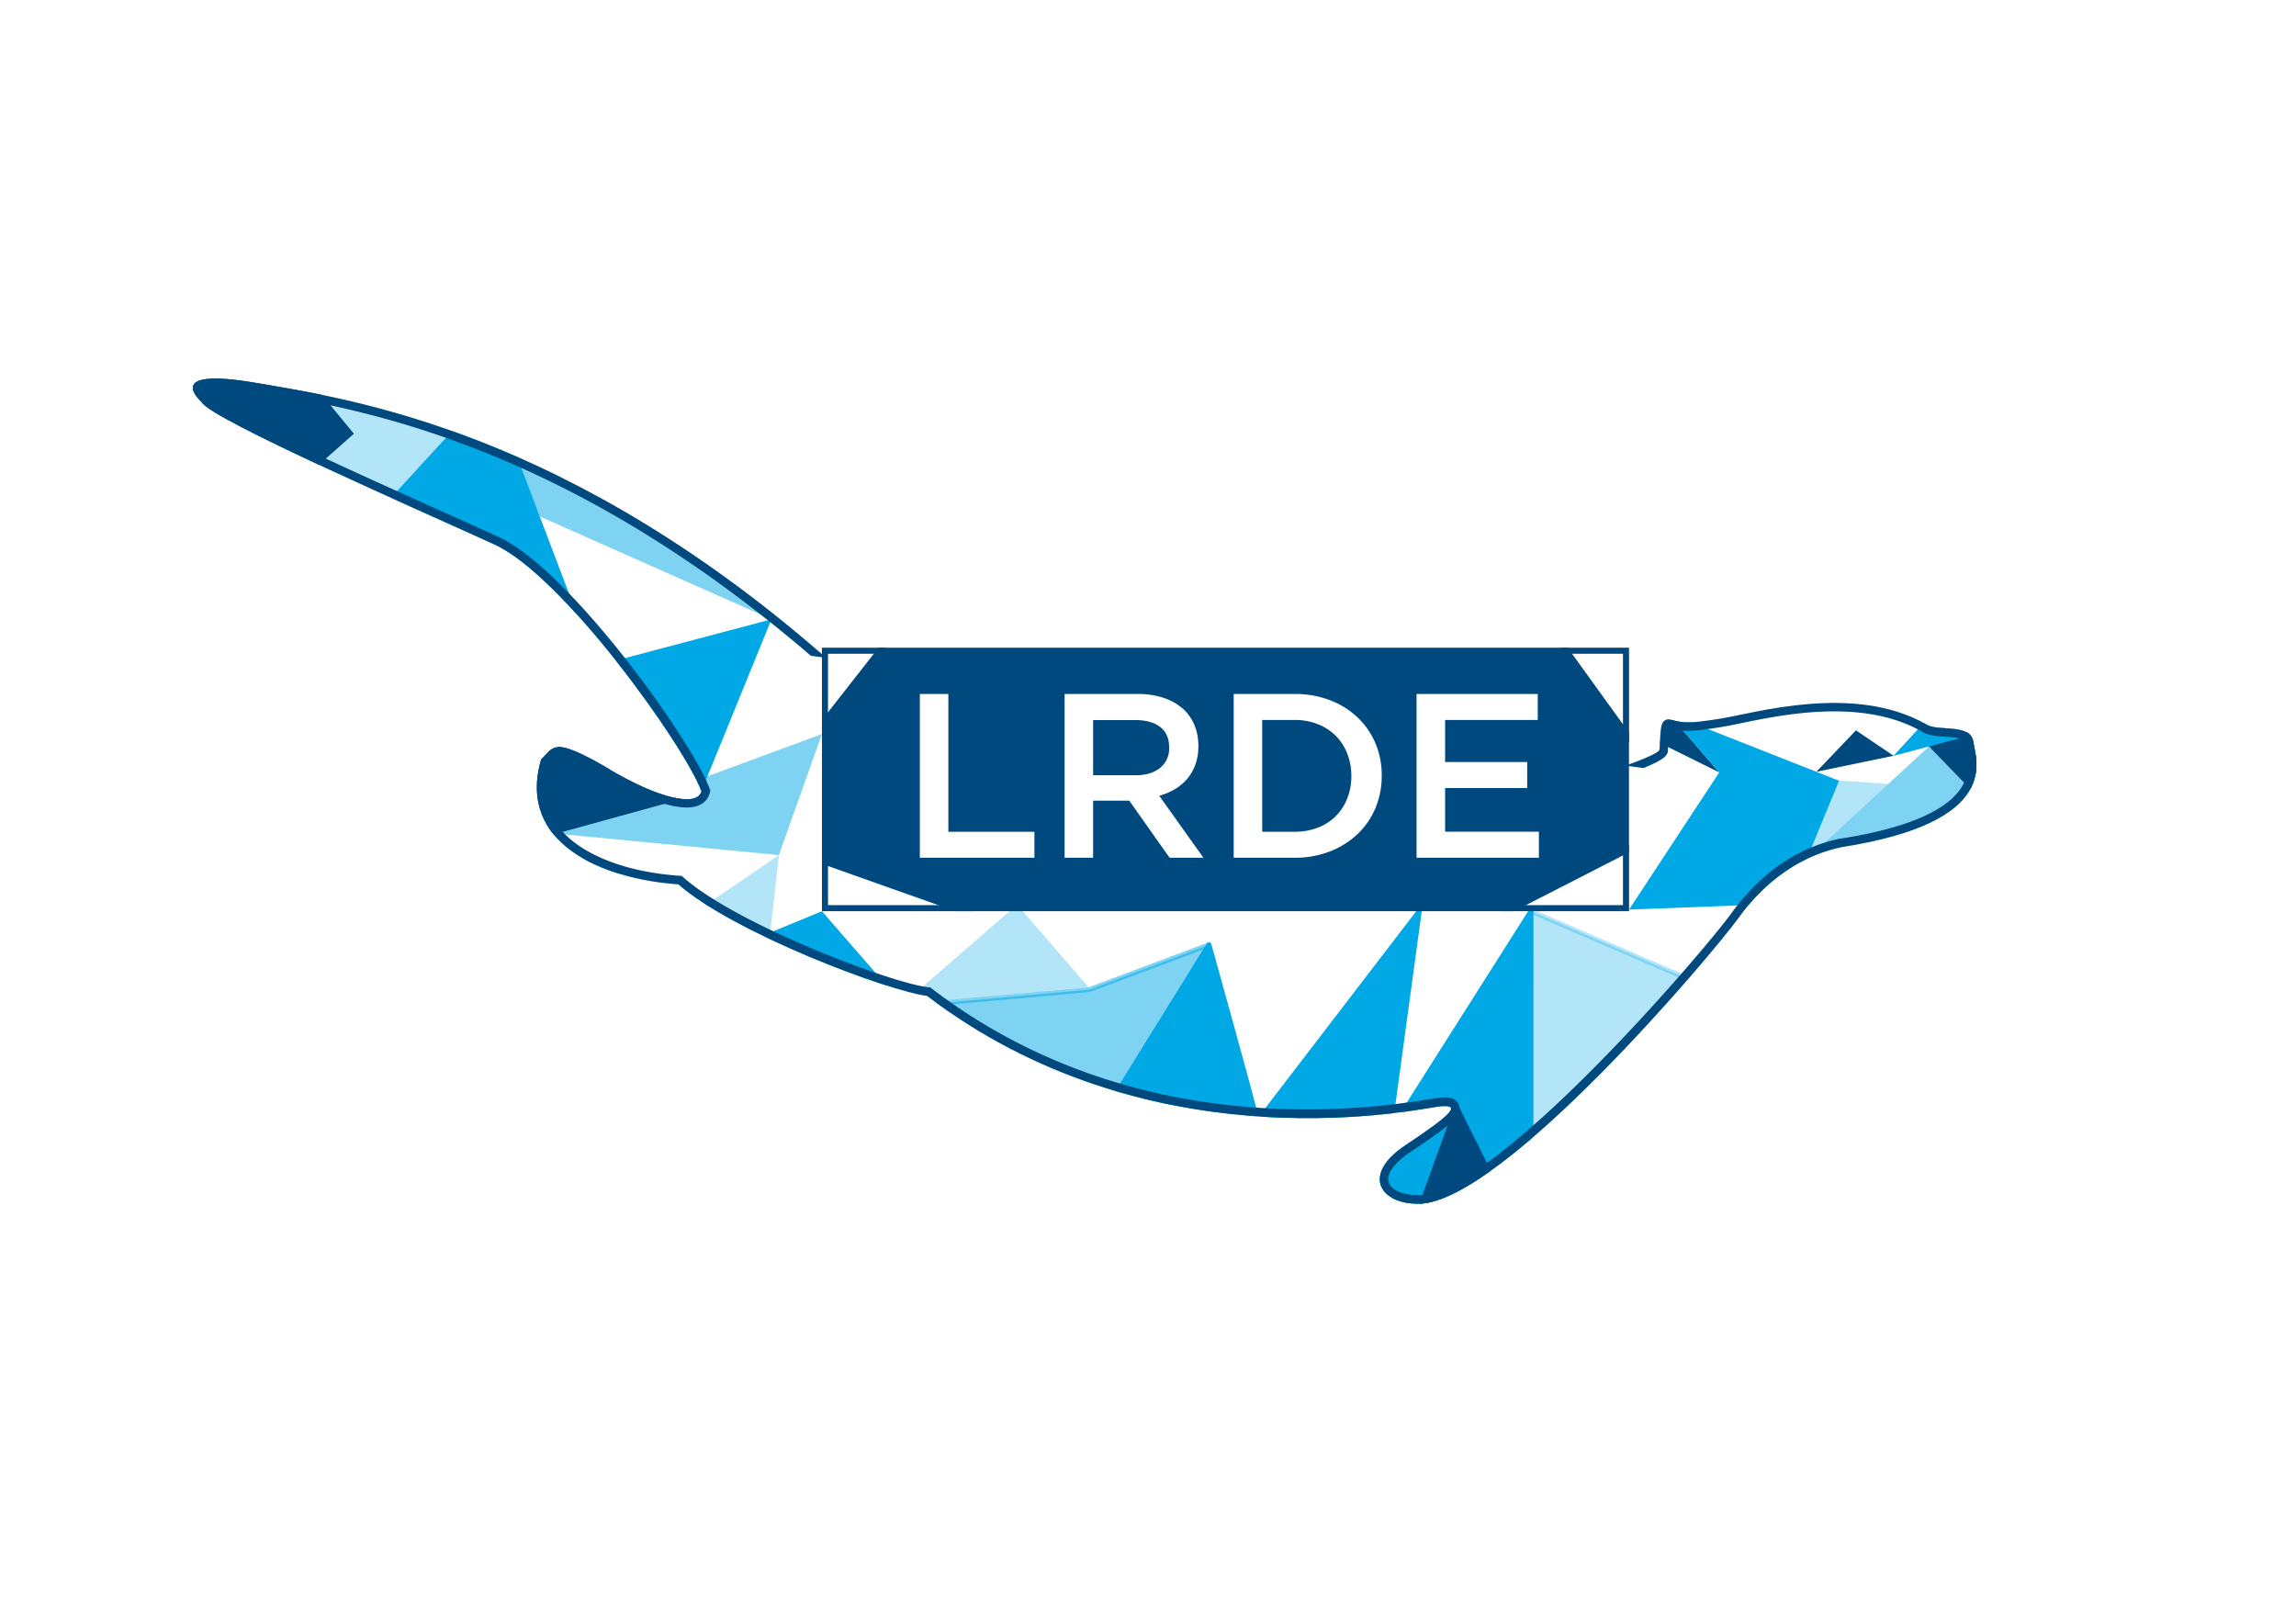 <svg xmlns="http://www.w3.org/2000/svg" xmlns:xlink="http://www.w3.org/1999/xlink" viewBox="0 0 945.75 663.36"><defs><clipPath id="clip-path"><path d="M83,165.52s-16.8-14.55,22.38-7.83,129.3,19.59,237.88,115.86c110.27,68.28,200.38,85.63,242.92,70s95.15-30.22,97.39-34.7c.56-9,0-13.43,5-12.31s6.16,1.68,20.15-.56,54.85-14.56,84.52,2.24c4.48,3.35,18.47-.56,19.59,7.27s11.75,33.11-54.29,43.42c-24.63,5.28-38.07,23.19-42.54,29.34-10.08,14-96.75,116.89-131.54,117.55-15.67.29-24.06-11.76-5.59-24.07s25.18-17.91,11.75-15.67c-14,2.23-119.22,22.38-208.78-45.9-15.11-1.68-79.47-25.75-102.42-45.9-31.35-2.24-66.61-16.79-56.53-51.49,5-4.48,4.47-10.08,26.86,3.36s37.5,16.14,39.18,9.75c-7.27-19.27-57.09-88.67-85.08-101.55S86.23,172.54,83,165.52Z" style="fill:none"/></clipPath><clipPath id="clip-path-2"><rect x="338.57" y="266.77" width="332.45" height="108.53" style="fill:none"/></clipPath></defs><g id="Logo-CMJN"><g style="clip-path:url(#clip-path)"><polygon points="764.48 300.82 779.98 311.28 748.18 317.88 764.48 300.82" style="fill:#00497f"/><polygon points="794.93 307.13 814.13 327 814.13 300.41 794.93 307.13" style="fill:#00497f;stroke:#00497f;stroke-miterlimit:10"/><polygon points="708.17 318.14 777.78 322.91 744.24 353.77 708.17 318.14" style="fill:#00a9e6;opacity:0.3"/><polygon points="629.79 475.75 697.97 404.36 630.64 375.31 629.79 475.75" style="fill:#00a9e6;stroke:#00a9e6;stroke-linecap:round;stroke-linejoin:round;stroke-width:2px;opacity:0.3"/><polygon points="316.31 392.83 320.85 352.19 283.73 377.53 316.31 392.83" style="fill:#00a9e6;opacity:0.3"/><polygon points="562.73 482.34 630.64 375.31 630.64 482.18 580.57 500.62 562.73 482.34" style="fill:#00a9e6;stroke:#00a9e6;stroke-linecap:round;stroke-linejoin:round;stroke-width:2px"/><polygon points="599.92 454.87 583.91 499.26 591.75 495.76 614.7 484.56 599.92 454.87" style="fill:#00497f;stroke:#00497f;stroke-miterlimit:10"/><polygon points="519.77 459.89 584.62 375.31 571.88 468.88 519.77 459.89" style="fill:#00a9e6;stroke:#00a9e6;stroke-linecap:round;stroke-linejoin:round;stroke-width:2px"/><path d="M517.26,459.72c0-1.47-19.26-70.59-19.26-70.59l-38.9,62.69Z" style="fill:#00a9e6;stroke:#00a9e6;stroke-linecap:round;stroke-linejoin:round;stroke-width:2px"/><polygon points="386.08 413.26 448.74 407.6 498 389.13 459.1 451.82 407.88 434.61 386.08 413.26" style="fill:#00a9e6;stroke:#00a9e6;stroke-linecap:round;stroke-linejoin:round;stroke-width:2px;opacity:0.5"/><polyline points="290.94 372.64 288.1 374.58 230.73 350.79 227.74 343.22" style="fill:none;stroke:#00a9e6;stroke-linecap:round;stroke-linejoin:round;stroke-width:2px"/><polygon points="338.57 375.31 369.82 411.24 314.18 385.36 338.57 375.31" style="fill:#00a9e6"/><polygon points="338.57 302.33 320.85 352.19 227.74 343.22 338.57 302.33" style="fill:#00a9e6;opacity:0.5"/><polygon points="317.77 255.08 253.68 272.05 288.69 326.42 317.77 255.08" style="fill:#00a9e6"/><polygon points="206.66 171.4 240.53 260.67 161.02 204.99 191.83 171.4 206.66 171.4" style="fill:#00a9e6"/><polygon points="120.09 155.91 145.09 178.58 126.81 194.25 161.02 204.99 188.55 174.98 120.09 155.91" style="fill:#00a9e6;opacity:0.3"/><polygon points="708.17 318.14 687.27 293.88 683.7 306.01 708.17 318.14" style="fill:#00497f"/><polygon points="792.44 297.73 779.95 311.3 815.91 301.82 792.44 297.73" style="fill:#00a9e6"/><polyline points="744.24 353.77 723.84 372.62 671.02 374.64 708.17 318.14 687.27 293.88 757.54 321.57" style="fill:#00a9e6"/><polygon points="794.59 307.44 744.24 353.77 804.53 342.77 813.5 327.13 794.59 307.44" style="fill:#00a9e6;opacity:0.5"/><polygon points="224.87 305.04 216.55 330.31 227.74 343.22 279.72 328.89 224.87 305.04" style="fill:#00497f;stroke:#00497f;stroke-miterlimit:10"/><polygon points="77.22 154.4 128.25 158.19 145.09 178.58 125.1 196.29 72.56 161.71 77.22 154.4" style="fill:#00497f;stroke:#00497f;stroke-miterlimit:10"/><polygon points="418.95 372.63 448.37 406.57 371.55 413.72 418.95 372.63" style="fill:#00a9e6;opacity:0.3"/><polygon points="210 182.94 222.34 212.72 325.74 258.61 210 182.94" style="fill:#00a9e6;opacity:0.5"/><path d="M583.91,499.26c-9.34,0-16.59-4-18.55-10.24-1.21-3.87-1.32-11.65,11.57-20.24,2.63-1.75,8.77-5.85,13.05-9.11l-.34.06c-45.39,7.54-132.79,11.51-209.16-46.26-17.25-2.56-78.69-25.75-102.46-45.84-35.94-2.86-50-17.72-54.37-24-6.26-9-7.65-19.7-4.12-31.86l.29-1,.75-.67a21.08,21.08,0,0,0,1.62-1.65c5.77-6.29,10.82-6.51,29.37,4.62,20,12,30.47,13.29,33.4,12.28-9.13-20.75-56.79-86-82.56-97.89-5.4-2.48-13.14-5.95-22.09-10-70.65-31.69-95.46-43.95-99.95-49.61-1.57-1.44-6.08-6.14-3.89-10.76,2.43-5.15,11.25-6,29.48-2.89l3.65.62c40.64,6.89,125.09,21.21,227.35,108.58l339,45.68a46.22,46.22,0,0,0,4.19-2.05c0-.61.06-1.2.09-1.76.27-5.52.45-9.17,3.2-11.27a6.89,6.89,0,0,1,5.91-1l.79.18c4,.9,5.48,1.23,18-.78,1.94-.31,4.5-.84,7.47-1.45,18.45-3.82,52.8-10.92,79.32,4.1l.38.25c.89.67,4,.88,6.27,1,5.42.37,13.59.93,14.68,8.55.08.53.21,1.16.35,1.86.94,4.69,2.69,13.43-3.44,22.23-7.8,11.18-25.47,18.79-54,23.26-15.75,3.4-29.32,12.81-40.34,28-5.07,7-29.44,36.5-56.84,64.18-35.71,36.07-61.77,54.51-77.46,54.81ZM595.11,452c2.51,0,4.85.64,5.79,3,1.61,4.08-1.77,7.37-20.08,19.58-6.55,4.36-9.83,9-8.78,12.32s6.09,5.47,12.37,5.34c32-.61,117.39-100.3,128.76-116.09,12.09-16.63,27.11-27,44.64-30.72l.19,0c26.26-4.1,42.9-11,49.47-20.37,4.42-6.34,3.15-12.66,2.32-16.84-.17-.85-.32-1.61-.42-2.25-.24-1.71-2.84-2.19-8.22-2.55-3.73-.26-7.25-.5-9.79-2.27-24.22-13.6-56.78-6.87-74.29-3.25-3.05.63-5.69,1.18-7.79,1.51-13.27,2.13-15.53,1.86-20.69.7l-.77-.18-.1,0a43.13,43.13,0,0,0-.5,5.76c-.05,1.05-.11,2.17-.18,3.38l0,.71-.32.63c-.41.83-1.18,2.37-8.89,5.58l-.88.36L334,270.1l-.79-.67C232,182.72,148.55,168.56,108.43,161.76l-3.67-.62c-15.75-2.7-20.49-1.55-21.73-1a10.34,10.34,0,0,0,2.24,2.75l.55.49.23.49c5,5.95,67.19,33.83,97.12,47.25,9,4,16.72,7.5,22.16,10,29.08,13.38,79.2,83.14,86.89,103.49l.39,1-.28,1.08a7.5,7.5,0,0,1-4.58,5.06c-7.05,2.87-21.55-1.76-39.79-12.7-8.33-5-13.88-7.58-17-7.9-1.61-.16-2,.21-3.65,2-.4.44-.85.92-1.35,1.42-2.59,9.64-1.45,18.05,3.39,25,8.05,11.55,26.85,19.45,50.29,21.12l1.17.08.89.78c22.2,19.5,85.59,43.39,100.5,45.05l1,.11.77.59c74.45,56.76,160.09,52.86,204.51,45.48l1.59-.26A31.1,31.1,0,0,1,595.11,452Zm85.78-145.43ZM86.13,164v0Zm-.14-.24" style="fill:#00497f"/></g><g style="clip-path:url(#clip-path-2)"><polygon points="361.9 266.77 365.53 262.14 330.28 236.2 328.29 309.69 338.57 296.56 338.57 266.77 361.9 266.77" style="fill:#00497f;stroke:#00497f;stroke-linecap:round;stroke-miterlimit:10;stroke-width:5px"/><polygon points="671.02 301.74 674.13 306.03 677.12 259.48 642.87 262.8 645.74 266.77 671.02 266.77 671.02 301.74" style="fill:#00497f;stroke:#00497f;stroke-linecap:round;stroke-miterlimit:10;stroke-width:5px"/><polygon points="679.12 384.51 677.12 347.93 671.02 351.06 671.02 375.31 623.68 375.31 608.95 382.85 679.12 384.51" style="fill:#00497f;stroke:#00497f;stroke-linecap:round;stroke-miterlimit:10;stroke-width:5px"/><path d="M338.57,355.81l-11.67-4.15,2.38,23.65,74.83,3.55c-1-.28-4.87-1.61-10.44-3.55h-55.1Z" style="fill:#00497f;stroke:#00497f;stroke-linecap:round;stroke-miterlimit:10;stroke-width:5px"/></g><path d="M481.58,308v-.19q0-5.52-3.67-8.37t-10.34-2.86h-17.3v22.74h17.4q6.38,0,10.14-3A10.05,10.05,0,0,0,481.58,308Z" style="fill:#00497f"/><path d="M550.22,303.07a21.47,21.47,0,0,0-7.37-4.79,25.64,25.64,0,0,0-9.63-1.75h-13.3v46.05h13.3a26.24,26.24,0,0,0,9.63-1.69,21.07,21.07,0,0,0,7.37-4.74,21.4,21.4,0,0,0,4.72-7.26,24.4,24.4,0,0,0,1.69-9.14v-.19a24.82,24.82,0,0,0-1.69-9.19A21.29,21.29,0,0,0,550.22,303.07Z" style="fill:#00497f"/><path d="M645.74,266.77H361.9l-23.33,29.79v59.25c15,5.33,40.65,14.45,55.1,19.5h230L671,351.06V301.74ZM426.09,353.28h-47.2V285.84h11.75v56.74h35.45Zm55.68,0-16.62-23.51H450.27v23.51H438.52V285.84h30.06a33.16,33.16,0,0,1,11.27,1.78,22.78,22.78,0,0,1,8.19,5,19.69,19.69,0,0,1,4.14,6.46,21.93,21.93,0,0,1,1.44,8.09v.19a21.88,21.88,0,0,1-1.2,7.47,19.46,19.46,0,0,1-3.32,5.88A20.15,20.15,0,0,1,484,325a25,25,0,0,1-6.5,2.75l18.2,25.53Zm87.38-33.72a33.91,33.91,0,0,1-2.6,13.29,31.53,31.53,0,0,1-7.37,10.7,35,35,0,0,1-11.37,7.13,39.28,39.28,0,0,1-14.5,2.6H508.17V285.84h25.14a39.9,39.9,0,0,1,14.5,2.55,34.52,34.52,0,0,1,11.37,7.08,31.62,31.62,0,0,1,7.37,10.65,33.57,33.57,0,0,1,2.6,13.25Zm64.74,33.72H583.5V285.84h49.91v10.69H595.26v17.34h33.81v10.7H595.26v18h38.63Z" style="fill:#00497f"/></g></svg>